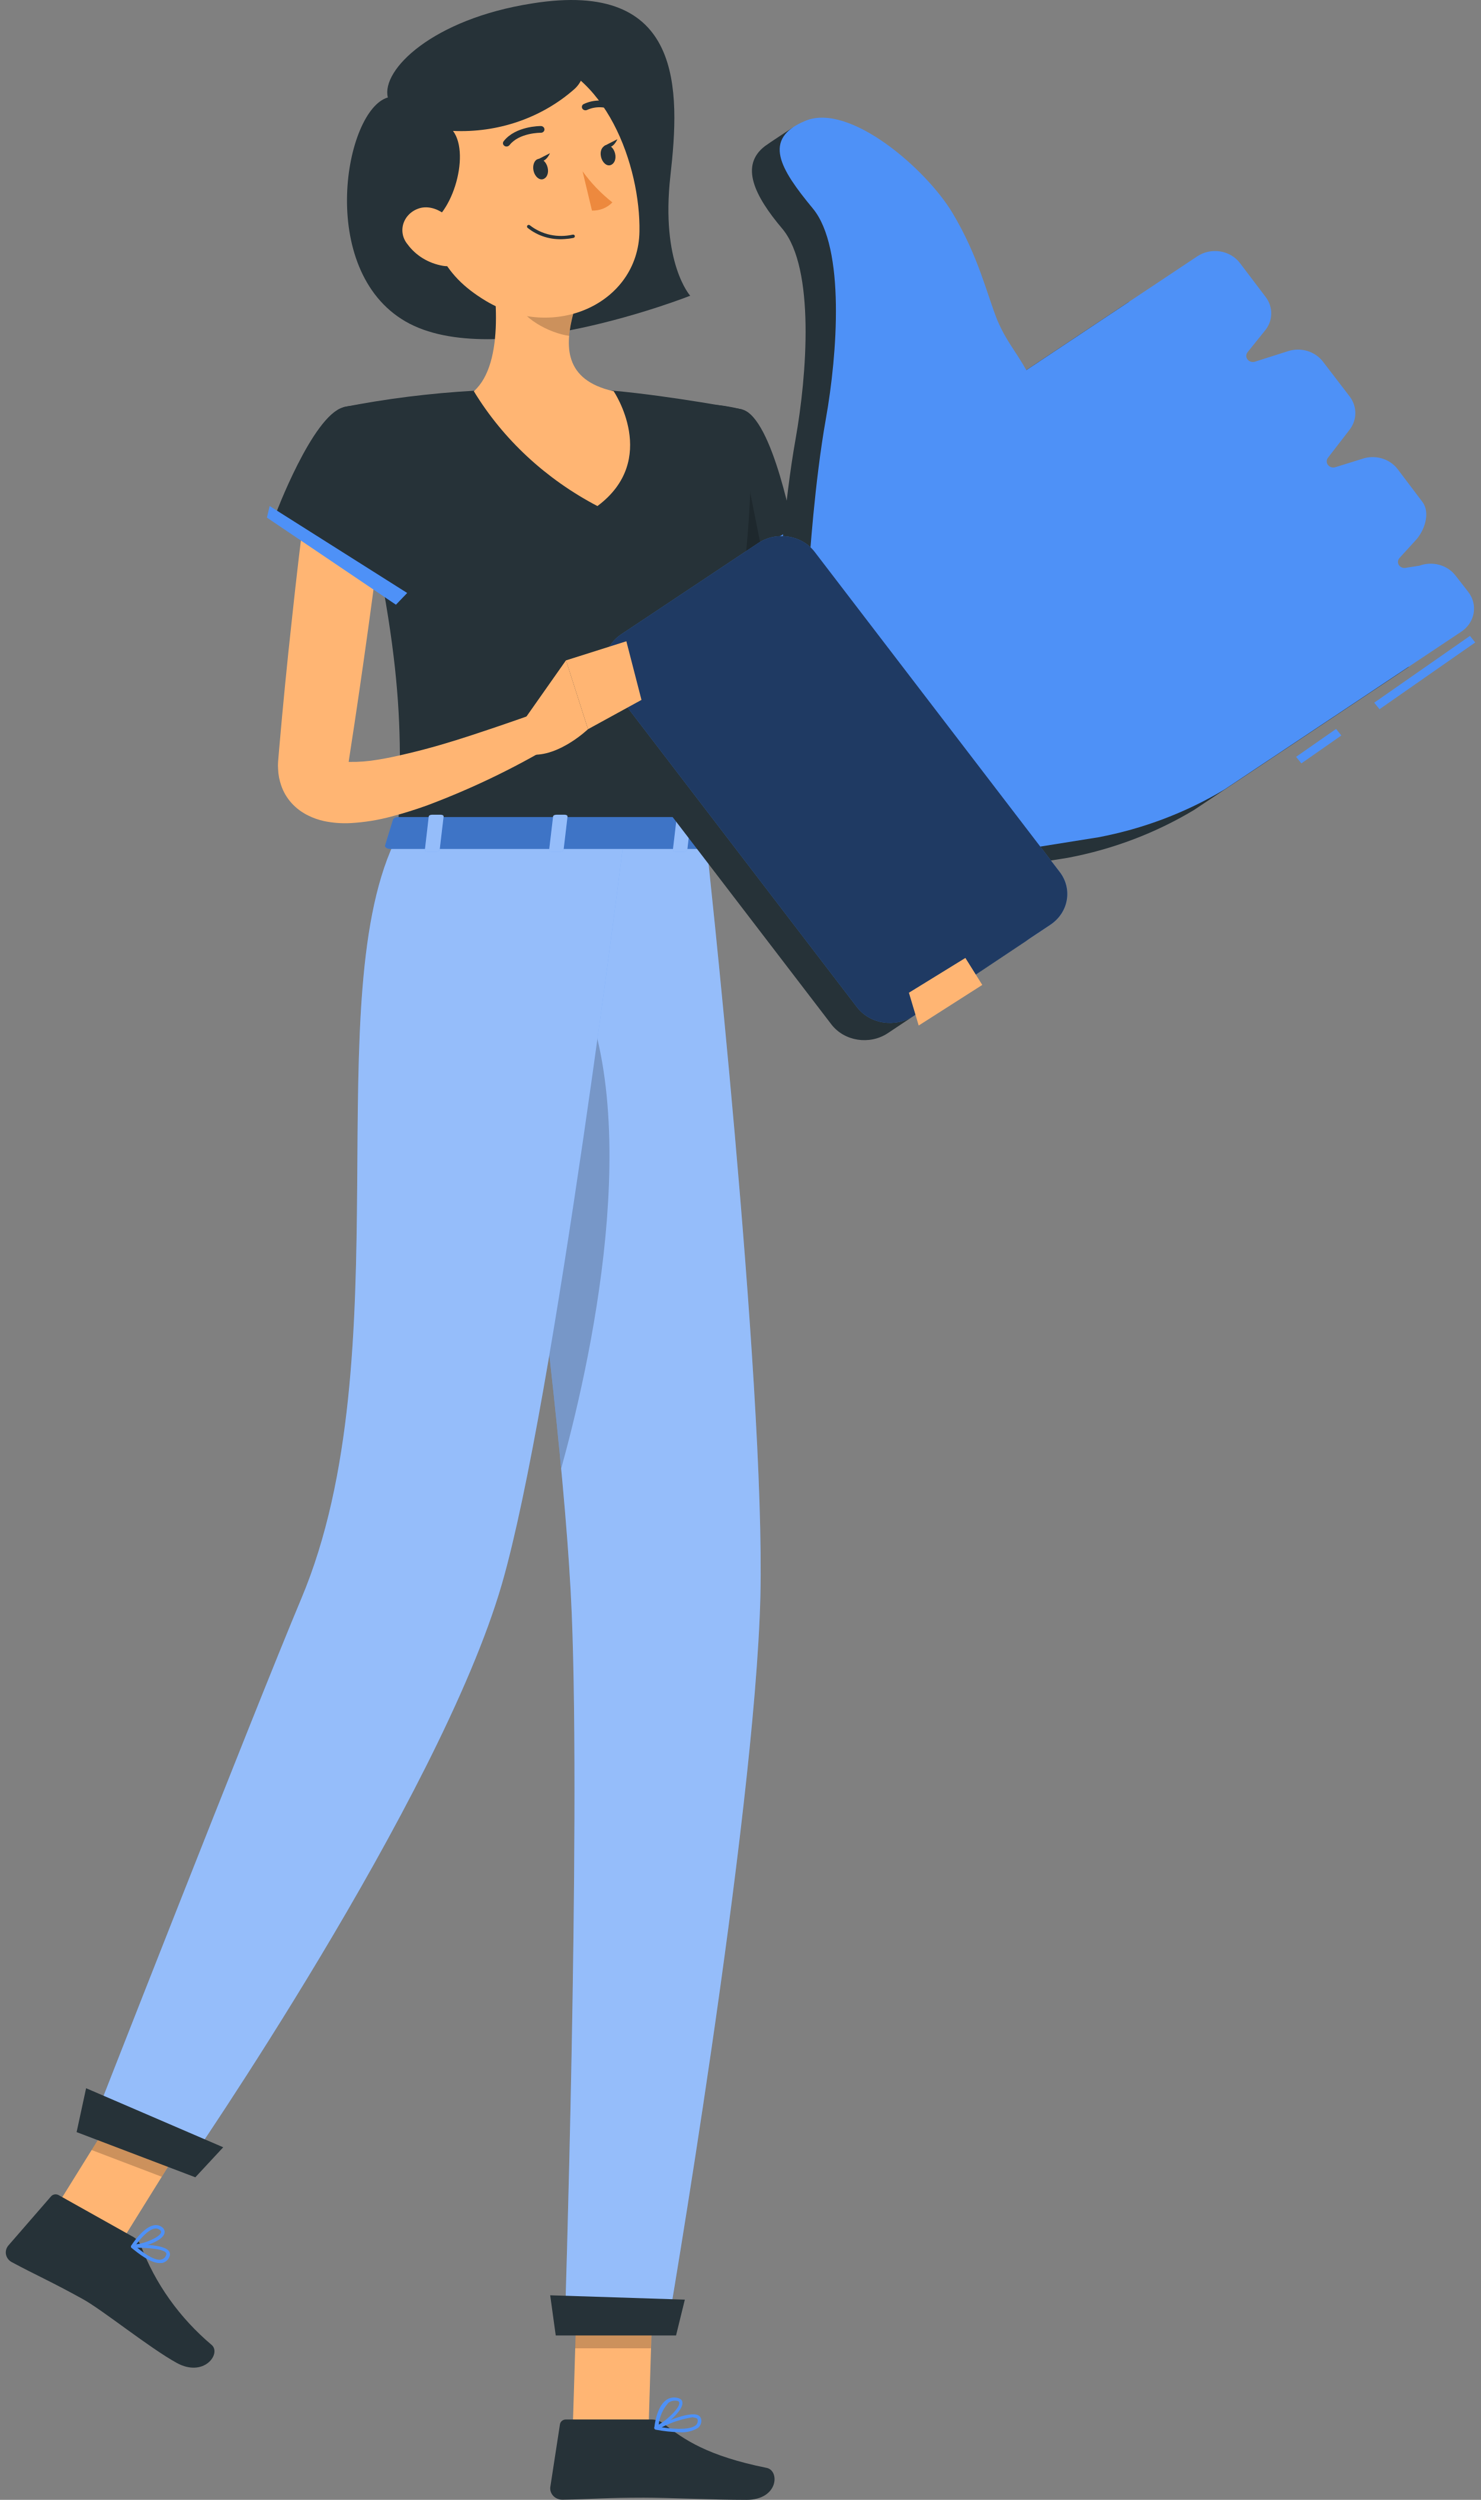 <svg width="128" height="216" viewBox="0 0 128 216" fill="none"
  xmlns="http://www.w3.org/2000/svg">
  <rect x="0" y="0" width="128" height="216" fill="#808080" stroke="none"/>
  <path d="M33.521 8.422C29.796 9.492 27.341 23.306 35.041 27.772C42.74 32.237 59.653 25.553 59.653 25.553C59.653 25.553 57.091 22.718 57.942 15.184C58.779 7.806 59.12 -1.827 45.971 0.3C37.397 1.646 32.928 6.034 33.521 8.422Z" fill="#263238" />
  <path d="M66.236 42.423C66.411 44.152 66.631 46.045 66.912 47.852C67.194 49.659 67.482 51.502 67.87 53.303C68.59 56.877 69.606 60.393 70.91 63.821L71.42 65.068C71.511 65.295 71.572 65.408 71.648 65.578C71.724 65.749 71.823 65.904 71.914 66.075C72.337 66.8 72.812 67.499 73.335 68.165C74.487 69.619 75.72 71.015 77.029 72.347C78.344 73.722 79.72 75.076 81.141 76.401C82.563 77.727 84.007 79.066 85.443 80.363L83.406 82.809C79.895 80.675 76.554 78.306 73.411 75.721C71.793 74.398 70.269 72.978 68.851 71.468C68.087 70.656 67.391 69.791 66.768 68.881C66.608 68.626 66.449 68.392 66.297 68.123C66.145 67.853 65.97 67.556 65.879 67.343L65.21 65.926C64.351 64.078 63.61 62.185 62.99 60.255C62.337 58.356 61.85 56.428 61.386 54.5C60.923 52.572 60.543 50.638 60.246 48.696C59.95 46.753 59.691 44.833 59.57 42.763L66.236 42.423Z" fill="#FFB573" />
  <path d="M64.115 35.371C66.813 36.009 68.675 46.371 68.675 46.371L58.399 52.92C58.399 52.92 54.15 40.637 56.225 37.873C58.399 34.988 60.17 34.435 64.115 35.371Z" fill="#263238" />
  <path opacity="0.2" d="M63.871 37.681L65.947 48.128L61.758 50.772L63.871 37.681Z" fill="black" />
  <path d="M57.806 53.981L69.412 46.227L69.177 45.227L57.023 52.847L57.806 53.981Z" fill="#4E91F7" />
  <path d="M49.505 209.761H56.057L56.49 195.614H49.938L49.505 209.761Z" fill="#FFB573" />
  <path d="M4.196 191.759L10.262 194.063L17.946 181.709L11.881 179.398L4.196 191.759Z" fill="#FFB573" />
  <path d="M11.402 193.219L5.078 189.675C4.97 189.612 4.841 189.588 4.716 189.609C4.591 189.63 4.479 189.694 4.402 189.788L0.708 194.041C0.62 194.15 0.558 194.275 0.526 194.408C0.493 194.541 0.492 194.679 0.52 194.813C0.549 194.947 0.608 195.073 0.692 195.184C0.777 195.296 0.886 195.389 1.012 195.458C3.239 196.649 4.379 197.117 7.161 198.655C8.879 199.605 12.899 202.858 15.263 204.162C17.627 205.466 19.14 203.368 18.304 202.624C15.516 200.273 13.404 197.307 12.162 193.998C12.015 193.663 11.746 193.387 11.402 193.219Z" fill="#263238" />
  <path d="M56.278 209.055H48.921C48.793 209.052 48.669 209.093 48.572 209.17C48.476 209.248 48.413 209.355 48.396 209.473L47.56 214.902C47.544 215.039 47.559 215.178 47.605 215.309C47.65 215.44 47.725 215.561 47.824 215.664C47.923 215.766 48.044 215.848 48.179 215.903C48.315 215.959 48.461 215.987 48.609 215.987C51.17 215.944 52.409 215.809 55.647 215.809C57.639 215.809 61.728 216.001 64.51 216.001C67.292 216.001 67.406 213.463 66.258 213.237C61.128 212.202 59.106 210.784 57.373 209.43C57.068 209.187 56.679 209.054 56.278 209.055Z" fill="#263238" />
  <g opacity="0.2">
    <path d="M56.49 195.613L56.262 202.907H49.71L49.938 195.613H56.49Z" fill="black" />
    <path d="M11.88 179.406L17.946 181.717L13.978 188.082L7.913 185.771L11.88 179.406Z" fill="black" />
  </g>
  <path d="M64.114 35.37C64.114 35.37 67.231 36.391 60.983 72.227H34.38C34.828 62.127 34.843 55.925 29.667 35.179C33.39 34.45 37.165 33.977 40.962 33.762C44.985 33.495 49.024 33.495 53.047 33.762C58.224 34.243 64.114 35.37 64.114 35.37Z" fill="#263238" />
  <path d="M42.155 21.118C42.915 24.747 43.675 31.388 40.954 33.805C43.479 37.957 47.172 41.388 51.634 43.727C57.03 39.709 53.04 33.805 53.04 33.805C48.7 32.841 48.814 29.843 49.566 27.022L42.155 21.118Z" fill="#FFB573" />
  <path opacity="0.2" d="M45.173 23.526L49.566 27.021C49.38 27.675 49.256 28.344 49.194 29.019C47.537 28.8 44.93 27.481 44.58 25.802C44.413 25.008 45.036 23.902 45.173 23.526Z" fill="black" />
  <path d="M35.634 15.298C37.435 21.124 38.059 23.626 41.981 25.993C47.879 29.537 55.161 26.227 55.267 20.011C55.366 14.426 52.409 5.836 45.652 4.773C44.162 4.531 42.631 4.648 41.204 5.113C39.776 5.578 38.5 6.376 37.496 7.431C36.492 8.485 35.794 9.762 35.468 11.139C35.143 12.515 35.2 13.947 35.634 15.298Z" fill="#FFB573" />
  <path d="M39.153 11.312C40.718 13.396 38.993 19.108 36.424 19.647C34.364 20.044 33.247 16.876 32.882 15.6C32.792 15.276 32.774 14.938 32.829 14.608L33.505 10.483C33.6 9.899 33.915 9.366 34.394 8.98L39.221 5.096C39.59 4.799 40.04 4.603 40.521 4.529L47.362 3.473C47.86 3.395 48.371 3.452 48.836 3.636C49.246 3.797 49.606 4.052 49.882 4.377C50.159 4.701 50.343 5.086 50.419 5.494C50.495 5.903 50.459 6.323 50.315 6.715C50.172 7.107 49.924 7.46 49.596 7.74C48.202 8.959 46.559 9.904 44.764 10.518C42.97 11.131 41.062 11.402 39.153 11.312Z" fill="#263238" />
  <path d="M60.983 72.24C60.983 72.24 66.152 119.295 65.719 137.929C65.24 157.306 57.639 201.498 57.639 201.498H48.799C48.799 201.498 50.197 158.433 49.414 139.403C48.563 118.657 41.494 72.24 41.494 72.24H60.983Z" fill="#4E91F7" />
  <path opacity="0.4" d="M60.983 72.24C60.983 72.24 66.152 119.295 65.719 137.929C65.24 157.306 57.639 201.498 57.639 201.498H48.799C48.799 201.498 50.197 158.433 49.414 139.403C48.563 118.657 41.494 72.24 41.494 72.24H60.983Z" fill="white" />
  <path d="M48.031 201.797H58.429L59.189 198.7L47.552 198.324L48.031 201.797Z" fill="#263238" />
  <path opacity="0.2" d="M49.506 83.951C56.042 96.205 50.813 118.574 48.502 126.888C47.317 114.392 45.325 99.118 43.767 87.906C44.755 81.555 46.488 78.33 49.506 83.951Z" fill="black" />
  <path d="M53.952 72.238C53.952 72.238 47.925 121.143 43.379 136.863C37.975 155.511 16.016 187.328 16.016 187.328L7.739 184.181C7.739 184.181 21.914 147.956 26.049 138.111C34.866 117.146 27.319 85.896 34.365 72.195L53.952 72.238Z" fill="#4E91F7" />
  <path opacity="0.4" d="M53.952 72.238C53.952 72.238 47.925 121.143 43.379 136.863C37.975 155.511 16.016 187.328 16.016 187.328L7.739 184.181C7.739 184.181 21.914 147.956 26.049 138.111C34.866 117.146 27.319 85.896 34.365 72.195L53.952 72.238Z" fill="white" />
  <path d="M6.621 184.225L16.882 188.13L19.292 185.536L7.442 180.433L6.621 184.225Z" fill="#263238" />
  <path d="M46.116 14.773C46.23 15.248 46.595 15.581 46.929 15.482C47.264 15.383 47.446 14.965 47.332 14.483C47.218 14.001 46.853 13.668 46.519 13.739C46.184 13.809 46.002 14.291 46.116 14.773Z" fill="#263238" />
  <path d="M51.946 13.56C52.06 14.042 52.425 14.375 52.759 14.269C53.094 14.163 53.276 13.752 53.162 13.27C53.048 12.788 52.683 12.454 52.349 12.561C52.014 12.667 51.832 13.078 51.946 13.56Z" fill="#263238" />
  <path d="M52.204 12.618L53.359 12.03C53.359 12.03 52.941 13.064 52.204 12.618Z" fill="#263238" />
  <path d="M50.35 14.802C51.072 15.804 51.939 16.708 52.926 17.488C52.706 17.719 52.433 17.902 52.129 18.024C51.824 18.147 51.495 18.206 51.163 18.197L50.35 14.802Z" fill="#ED893E" />
  <path d="M48.799 20.657C49.055 20.643 49.309 20.61 49.559 20.558C49.599 20.548 49.634 20.524 49.657 20.491C49.679 20.458 49.688 20.419 49.681 20.381C49.676 20.362 49.668 20.345 49.656 20.33C49.645 20.315 49.63 20.302 49.613 20.292C49.596 20.282 49.577 20.276 49.558 20.273C49.538 20.269 49.518 20.27 49.498 20.274C48.858 20.421 48.19 20.425 47.548 20.286C46.907 20.147 46.309 19.868 45.804 19.473C45.791 19.46 45.774 19.449 45.756 19.441C45.738 19.434 45.718 19.43 45.698 19.43C45.678 19.43 45.658 19.434 45.64 19.441C45.621 19.449 45.605 19.46 45.591 19.473C45.563 19.501 45.547 19.538 45.547 19.576C45.547 19.614 45.563 19.651 45.591 19.679C46.028 20.035 46.537 20.305 47.088 20.473C47.639 20.641 48.221 20.703 48.799 20.657Z" fill="#263238" />
  <path d="M35.224 21.108C35.575 21.589 36.024 22 36.545 22.319C37.067 22.637 37.651 22.857 38.264 22.965C39.906 23.248 40.544 21.845 39.997 20.477C39.472 19.244 37.99 17.642 36.402 17.954C36.056 18.033 35.737 18.192 35.474 18.415C35.211 18.638 35.012 18.919 34.895 19.233C34.778 19.546 34.746 19.882 34.804 20.209C34.861 20.537 35.006 20.846 35.224 21.108Z" fill="#FFB573" />
  <path d="M43.683 12.648C43.746 12.666 43.814 12.665 43.876 12.646C43.939 12.627 43.993 12.591 44.033 12.542C44.877 11.457 46.724 11.471 46.739 11.471C46.78 11.472 46.821 11.466 46.859 11.452C46.897 11.438 46.932 11.418 46.962 11.391C46.991 11.365 47.015 11.333 47.032 11.299C47.048 11.264 47.057 11.226 47.058 11.188C47.058 11.111 47.027 11.038 46.97 10.982C46.913 10.927 46.836 10.894 46.754 10.89C46.663 10.89 44.557 10.89 43.531 12.201C43.507 12.232 43.489 12.267 43.479 12.304C43.469 12.341 43.467 12.379 43.473 12.417C43.48 12.455 43.494 12.491 43.516 12.523C43.538 12.556 43.566 12.584 43.6 12.605C43.623 12.626 43.652 12.641 43.683 12.648Z" fill="#263238" />
  <path d="M53.154 9.579C53.208 9.576 53.26 9.559 53.305 9.532C53.35 9.505 53.387 9.467 53.413 9.423C53.45 9.355 53.456 9.275 53.431 9.202C53.405 9.129 53.349 9.068 53.276 9.033C52.843 8.813 52.36 8.694 51.868 8.687C51.375 8.679 50.888 8.784 50.448 8.991C50.412 9.009 50.38 9.034 50.355 9.064C50.329 9.095 50.311 9.129 50.3 9.166C50.289 9.204 50.287 9.242 50.293 9.28C50.299 9.318 50.313 9.355 50.334 9.388C50.376 9.453 50.442 9.5 50.52 9.52C50.598 9.54 50.681 9.53 50.752 9.494C51.103 9.335 51.49 9.257 51.881 9.267C52.271 9.277 52.653 9.374 52.995 9.551C53.044 9.574 53.099 9.584 53.154 9.579Z" fill="#263238" />
  <path d="M13.918 195.537H13.994C14.143 195.508 14.28 195.442 14.394 195.348C14.507 195.253 14.592 195.133 14.64 194.999C14.68 194.92 14.697 194.832 14.689 194.745C14.681 194.658 14.648 194.574 14.594 194.502C14.116 193.865 11.752 193.943 11.486 193.957C11.454 193.957 11.424 193.966 11.399 193.983C11.373 193.999 11.353 194.022 11.341 194.049C11.325 194.072 11.316 194.099 11.316 194.127C11.316 194.155 11.325 194.182 11.341 194.205C11.987 194.736 13.105 195.622 13.918 195.537ZM11.873 194.219C12.816 194.219 14.093 194.318 14.344 194.651C14.366 194.684 14.378 194.722 14.378 194.761C14.378 194.8 14.366 194.838 14.344 194.871C14.315 194.962 14.261 195.043 14.188 195.108C14.115 195.173 14.024 195.218 13.925 195.24C13.492 195.332 12.74 194.949 11.873 194.219Z" fill="#4E91F7" />
  <path d="M11.729 194.218C12.535 194.133 14.009 193.616 14.199 193.013C14.239 192.905 14.238 192.787 14.196 192.679C14.155 192.571 14.076 192.479 13.971 192.418C13.878 192.35 13.77 192.302 13.654 192.277C13.538 192.253 13.418 192.253 13.303 192.276C12.367 192.439 11.395 193.949 11.357 194.013C11.342 194.034 11.334 194.058 11.334 194.084C11.334 194.109 11.342 194.134 11.357 194.155C11.367 194.178 11.385 194.198 11.408 194.212C11.431 194.226 11.458 194.233 11.486 194.232L11.729 194.218ZM13.409 192.553C13.475 192.544 13.542 192.549 13.606 192.566C13.671 192.583 13.73 192.612 13.781 192.652C13.941 192.765 13.933 192.85 13.911 192.921C13.758 193.325 12.573 193.821 11.782 193.921C12.139 193.439 12.801 192.659 13.363 192.56L13.409 192.553Z" fill="#4E91F7" />
  <path d="M58.741 210.158C59.301 210.201 59.86 210.069 60.33 209.782C60.433 209.693 60.513 209.582 60.562 209.459C60.611 209.336 60.628 209.204 60.611 209.073C60.603 208.994 60.575 208.918 60.529 208.851C60.482 208.785 60.419 208.729 60.345 208.691C59.539 208.279 56.932 209.52 56.636 209.669C56.606 209.682 56.583 209.703 56.568 209.73C56.553 209.757 56.547 209.788 56.552 209.817C56.557 209.846 56.572 209.873 56.593 209.895C56.615 209.916 56.643 209.931 56.674 209.938C57.354 210.069 58.046 210.142 58.741 210.158ZM59.904 208.889C60.004 208.885 60.103 208.905 60.193 208.946C60.225 208.959 60.252 208.981 60.271 209.009C60.29 209.037 60.3 209.069 60.299 209.102C60.312 209.186 60.303 209.272 60.273 209.352C60.242 209.432 60.191 209.505 60.124 209.562C59.722 209.895 58.642 209.952 57.191 209.732C58.04 209.296 58.962 208.999 59.919 208.854L59.904 208.889Z" fill="#4E91F7" />
  <path d="M56.703 209.905C56.725 209.911 56.749 209.911 56.772 209.905C57.532 209.579 59.098 208.261 58.976 207.566C58.976 207.403 58.824 207.205 58.391 207.162C58.237 207.144 58.081 207.157 57.933 207.2C57.785 207.243 57.648 207.314 57.532 207.41C56.711 208.048 56.559 209.692 56.551 209.763C56.55 209.788 56.556 209.813 56.568 209.835C56.58 209.857 56.598 209.877 56.62 209.891C56.645 209.905 56.675 209.91 56.703 209.905ZM58.269 207.431H58.398C58.679 207.431 58.702 207.566 58.71 207.601C58.778 208.02 57.729 209.054 56.931 209.501C56.999 208.808 57.291 208.151 57.767 207.616C57.909 207.506 58.085 207.441 58.269 207.431Z" fill="#4E91F7" />
  <path d="M46.374 13.828L47.529 13.24C47.529 13.24 47.111 14.274 46.374 13.828Z" fill="#263238" />
  <path d="M33.977 70.781L33.293 73.006C33.202 73.176 33.422 73.354 33.726 73.354H61.09C61.333 73.354 61.531 73.24 61.546 73.106L61.781 70.88C61.781 70.731 61.591 70.597 61.333 70.597H34.41C34.327 70.591 34.244 70.605 34.168 70.637C34.093 70.669 34.027 70.719 33.977 70.781Z" fill="#4E91F7" />
  <path opacity="0.2" d="M33.977 70.781L33.293 73.006C33.202 73.176 33.422 73.354 33.726 73.354H61.09C61.333 73.354 61.531 73.24 61.546 73.106L61.781 70.88C61.781 70.731 61.591 70.597 61.333 70.597H34.41C34.327 70.591 34.244 70.605 34.168 70.637C34.093 70.669 34.027 70.719 33.977 70.781Z" fill="black" />
  <path d="M37.686 73.595H36.964C36.82 73.595 36.706 73.524 36.721 73.439L37.056 70.554C37.056 70.469 37.192 70.398 37.337 70.398H38.097C38.241 70.398 38.348 70.469 38.34 70.554L37.998 73.439C37.952 73.524 37.823 73.595 37.686 73.595Z" fill="#4E91F7" />
  <path opacity="0.4" d="M37.686 73.595H36.964C36.82 73.595 36.706 73.524 36.721 73.439L37.056 70.554C37.056 70.469 37.192 70.398 37.337 70.398H38.097C38.241 70.398 38.348 70.469 38.34 70.554L37.998 73.439C37.952 73.524 37.823 73.595 37.686 73.595Z" fill="white" />
  <path d="M59.083 73.595H58.398C58.254 73.595 58.148 73.524 58.155 73.439L58.497 70.554C58.497 70.469 58.634 70.398 58.779 70.398H59.493C59.638 70.398 59.752 70.469 59.736 70.554L59.402 73.439C59.356 73.524 59.227 73.595 59.083 73.595Z" fill="#4E91F7" />
  <path opacity="0.4" d="M59.083 73.595H58.398C58.254 73.595 58.148 73.524 58.155 73.439L58.497 70.554C58.497 70.469 58.634 70.398 58.779 70.398H59.493C59.638 70.398 59.752 70.469 59.736 70.554L59.402 73.439C59.356 73.524 59.227 73.595 59.083 73.595Z" fill="white" />
  <path d="M48.426 73.595H47.704C47.56 73.595 47.453 73.524 47.461 73.439L47.803 70.554C47.803 70.469 47.94 70.398 48.084 70.398H48.806C48.943 70.398 49.057 70.469 49.05 70.554L48.708 73.439C48.7 73.524 48.571 73.595 48.426 73.595Z" fill="#4E91F7" />
  <path opacity="0.4" d="M48.426 73.595H47.704C47.56 73.595 47.453 73.524 47.461 73.439L47.803 70.554C47.803 70.469 47.94 70.398 48.084 70.398H48.806C48.943 70.398 49.057 70.469 49.05 70.554L48.708 73.439C48.7 73.524 48.571 73.595 48.426 73.595Z" fill="white" />
  <path d="M63.311 48.416L51.484 56.292C49.909 57.34 49.544 59.381 50.668 60.849L71.849 88.507C72.973 89.976 75.162 90.316 76.737 89.268L88.564 81.392C90.138 80.344 90.504 78.303 89.379 76.834L68.199 49.177C67.074 47.708 64.886 47.368 63.311 48.416Z" fill="#263238" />
  <path d="M97.559 26.083L86.036 33.752L86.477 33.455C85.481 31.69 84.333 31.328 83.535 29.45C82.608 27.139 81.901 23.936 79.643 20.165C77.956 17.33 68.493 11.036 68.493 11.036C68.493 11.036 66.463 12.361 66.114 12.624C63.947 14.282 65.163 16.876 67.634 19.789C70.446 23.192 69.747 32.398 68.759 37.941C67.771 43.484 67.33 50.401 67.33 50.437L86.522 75.038L92.299 74.117C96.167 73.386 99.856 71.989 103.176 69.999L121.752 57.631L97.559 26.083Z" fill="#263238" />
  <path d="M107.158 22.719C106.957 22.456 106.701 22.232 106.407 22.061C106.112 21.89 105.784 21.775 105.441 21.722C105.099 21.67 104.749 21.68 104.411 21.754C104.073 21.828 103.754 21.963 103.472 22.152L88.703 31.983C87.708 30.218 87.001 29.531 86.203 27.681C85.275 25.37 84.576 22.167 82.319 18.396C80.061 14.625 73.456 8.87 69.633 10.429C65.809 11.989 67.444 14.618 70.256 18.02C73.068 21.422 72.369 30.629 71.381 36.172C70.393 41.715 69.952 48.625 69.952 48.667L89.152 73.269L94.921 72.347C98.791 71.616 102.482 70.219 105.805 68.23L126.29 54.586C126.573 54.399 126.813 54.162 126.997 53.888C127.181 53.614 127.306 53.309 127.363 52.99C127.42 52.671 127.409 52.345 127.331 52.03C127.252 51.715 127.108 51.418 126.906 51.155L125.804 49.738C125.46 49.289 124.964 48.96 124.397 48.805C123.829 48.649 123.222 48.676 122.672 48.88L121.562 49.05C121.445 49.087 121.318 49.086 121.201 49.048C121.085 49.011 120.984 48.939 120.916 48.843C120.848 48.747 120.815 48.632 120.823 48.517C120.832 48.403 120.88 48.293 120.962 48.207L122.3 46.74C123.128 45.882 123.652 44.301 122.93 43.359L120.787 40.524C120.446 40.081 119.958 39.757 119.398 39.6C118.838 39.444 118.239 39.464 117.693 39.659L115.413 40.368C115.3 40.403 115.177 40.403 115.063 40.37C114.95 40.336 114.85 40.27 114.778 40.18C114.707 40.091 114.668 39.983 114.665 39.872C114.663 39.761 114.699 39.651 114.767 39.56L116.66 37.108C116.972 36.692 117.14 36.197 117.14 35.69C117.14 35.183 116.972 34.688 116.66 34.272L114.334 31.239C114.003 30.808 113.533 30.488 112.992 30.326C112.451 30.164 111.869 30.168 111.331 30.339L108.458 31.253C108.344 31.287 108.221 31.287 108.107 31.253C107.993 31.218 107.894 31.151 107.823 31.061C107.752 30.97 107.714 30.862 107.713 30.75C107.713 30.638 107.75 30.529 107.82 30.438L109.287 28.616C109.649 28.199 109.855 27.683 109.871 27.146C109.888 26.609 109.715 26.082 109.378 25.647L107.158 22.719Z" fill="#4E91F7" />
  <path d="M65.524 46.929L53.697 54.804C52.122 55.852 51.757 57.893 52.882 59.362L74.062 87.019C75.186 88.488 77.375 88.829 78.95 87.78L90.777 79.904C92.352 78.856 92.717 76.815 91.592 75.347L70.412 47.689C69.287 46.22 67.099 45.88 65.524 46.929Z" fill="#4E91F7" />
  <path opacity="0.6" d="M65.524 46.929L53.697 54.804C52.122 55.852 51.757 57.893 52.882 59.362L74.062 87.019C75.186 88.488 77.375 88.829 78.95 87.78L90.777 79.904C92.352 78.856 92.717 76.815 91.592 75.347L70.412 47.689C69.287 46.22 67.099 45.88 65.524 46.929Z" fill="black" />
  <path d="M115.475 62.983L112.018 65.394L112.473 65.962L115.93 63.55L115.475 62.983Z" fill="#4E91F7" />
  <path d="M127.045 54.944L118.772 60.713L119.228 61.281L127.5 55.512L127.045 54.944Z" fill="#4E91F7" />
  <path d="M83.436 82.771L78.556 85.776L79.4 88.611L84.896 85.103L83.436 82.771Z" fill="#FFB573" />
  <path d="M45.036 62.572L48.92 57.05L50.821 63.004C50.821 63.004 47.871 65.839 45.257 65.088L45.036 62.572Z" fill="#FFB573" />
  <path d="M33.209 43.258C32.814 46.937 32.335 50.615 31.826 54.287C31.316 57.958 30.784 61.63 30.214 65.294L30.108 66.003L30.07 66.237C30.065 66.26 30.065 66.284 30.07 66.308C30.07 66.343 30.07 66.308 30.017 66.23C29.969 66.11 29.893 66.001 29.796 65.911C29.724 65.823 29.626 65.757 29.515 65.719C29.446 65.719 29.469 65.719 29.515 65.719C29.742 65.794 29.981 65.833 30.222 65.833C31.022 65.845 31.821 65.783 32.608 65.648C33.475 65.514 34.379 65.315 35.284 65.096C37.1 64.67 38.94 64.124 40.772 63.522C42.604 62.92 44.451 62.289 46.252 61.644L47.772 64.387C44.311 66.443 40.652 68.194 36.842 69.618C35.862 69.965 34.858 70.284 33.802 70.56C32.662 70.865 31.489 71.053 30.305 71.12C29.54 71.161 28.773 71.104 28.025 70.95C27.543 70.846 27.078 70.684 26.642 70.468C26.086 70.198 25.594 69.829 25.192 69.382C24.79 68.934 24.487 68.417 24.301 67.86C24.141 67.401 24.051 66.924 24.035 66.442C24.019 66.234 24.019 66.026 24.035 65.819L24.073 65.358L24.133 64.649C24.453 60.959 24.815 57.273 25.22 53.592C25.616 49.907 26.034 46.228 26.543 42.557L33.209 43.258Z" fill="#FFB573" />
  <path d="M29.659 35.194C26.991 35.953 23.791 44.507 23.791 44.507L34.128 51.404C34.128 51.404 37.929 44.259 36.781 41.048C35.595 37.696 32.699 34.329 29.659 35.194Z" fill="#263238" />
  <path d="M34.22 52.251L23.07 44.724L23.305 43.724L35.193 51.237L34.22 52.251Z" fill="#4E91F7" />
  <path d="M54.135 55.408L55.442 60.475L50.821 63.006L48.92 57.059L54.135 55.408Z" fill="#FFB573" />
</svg>
